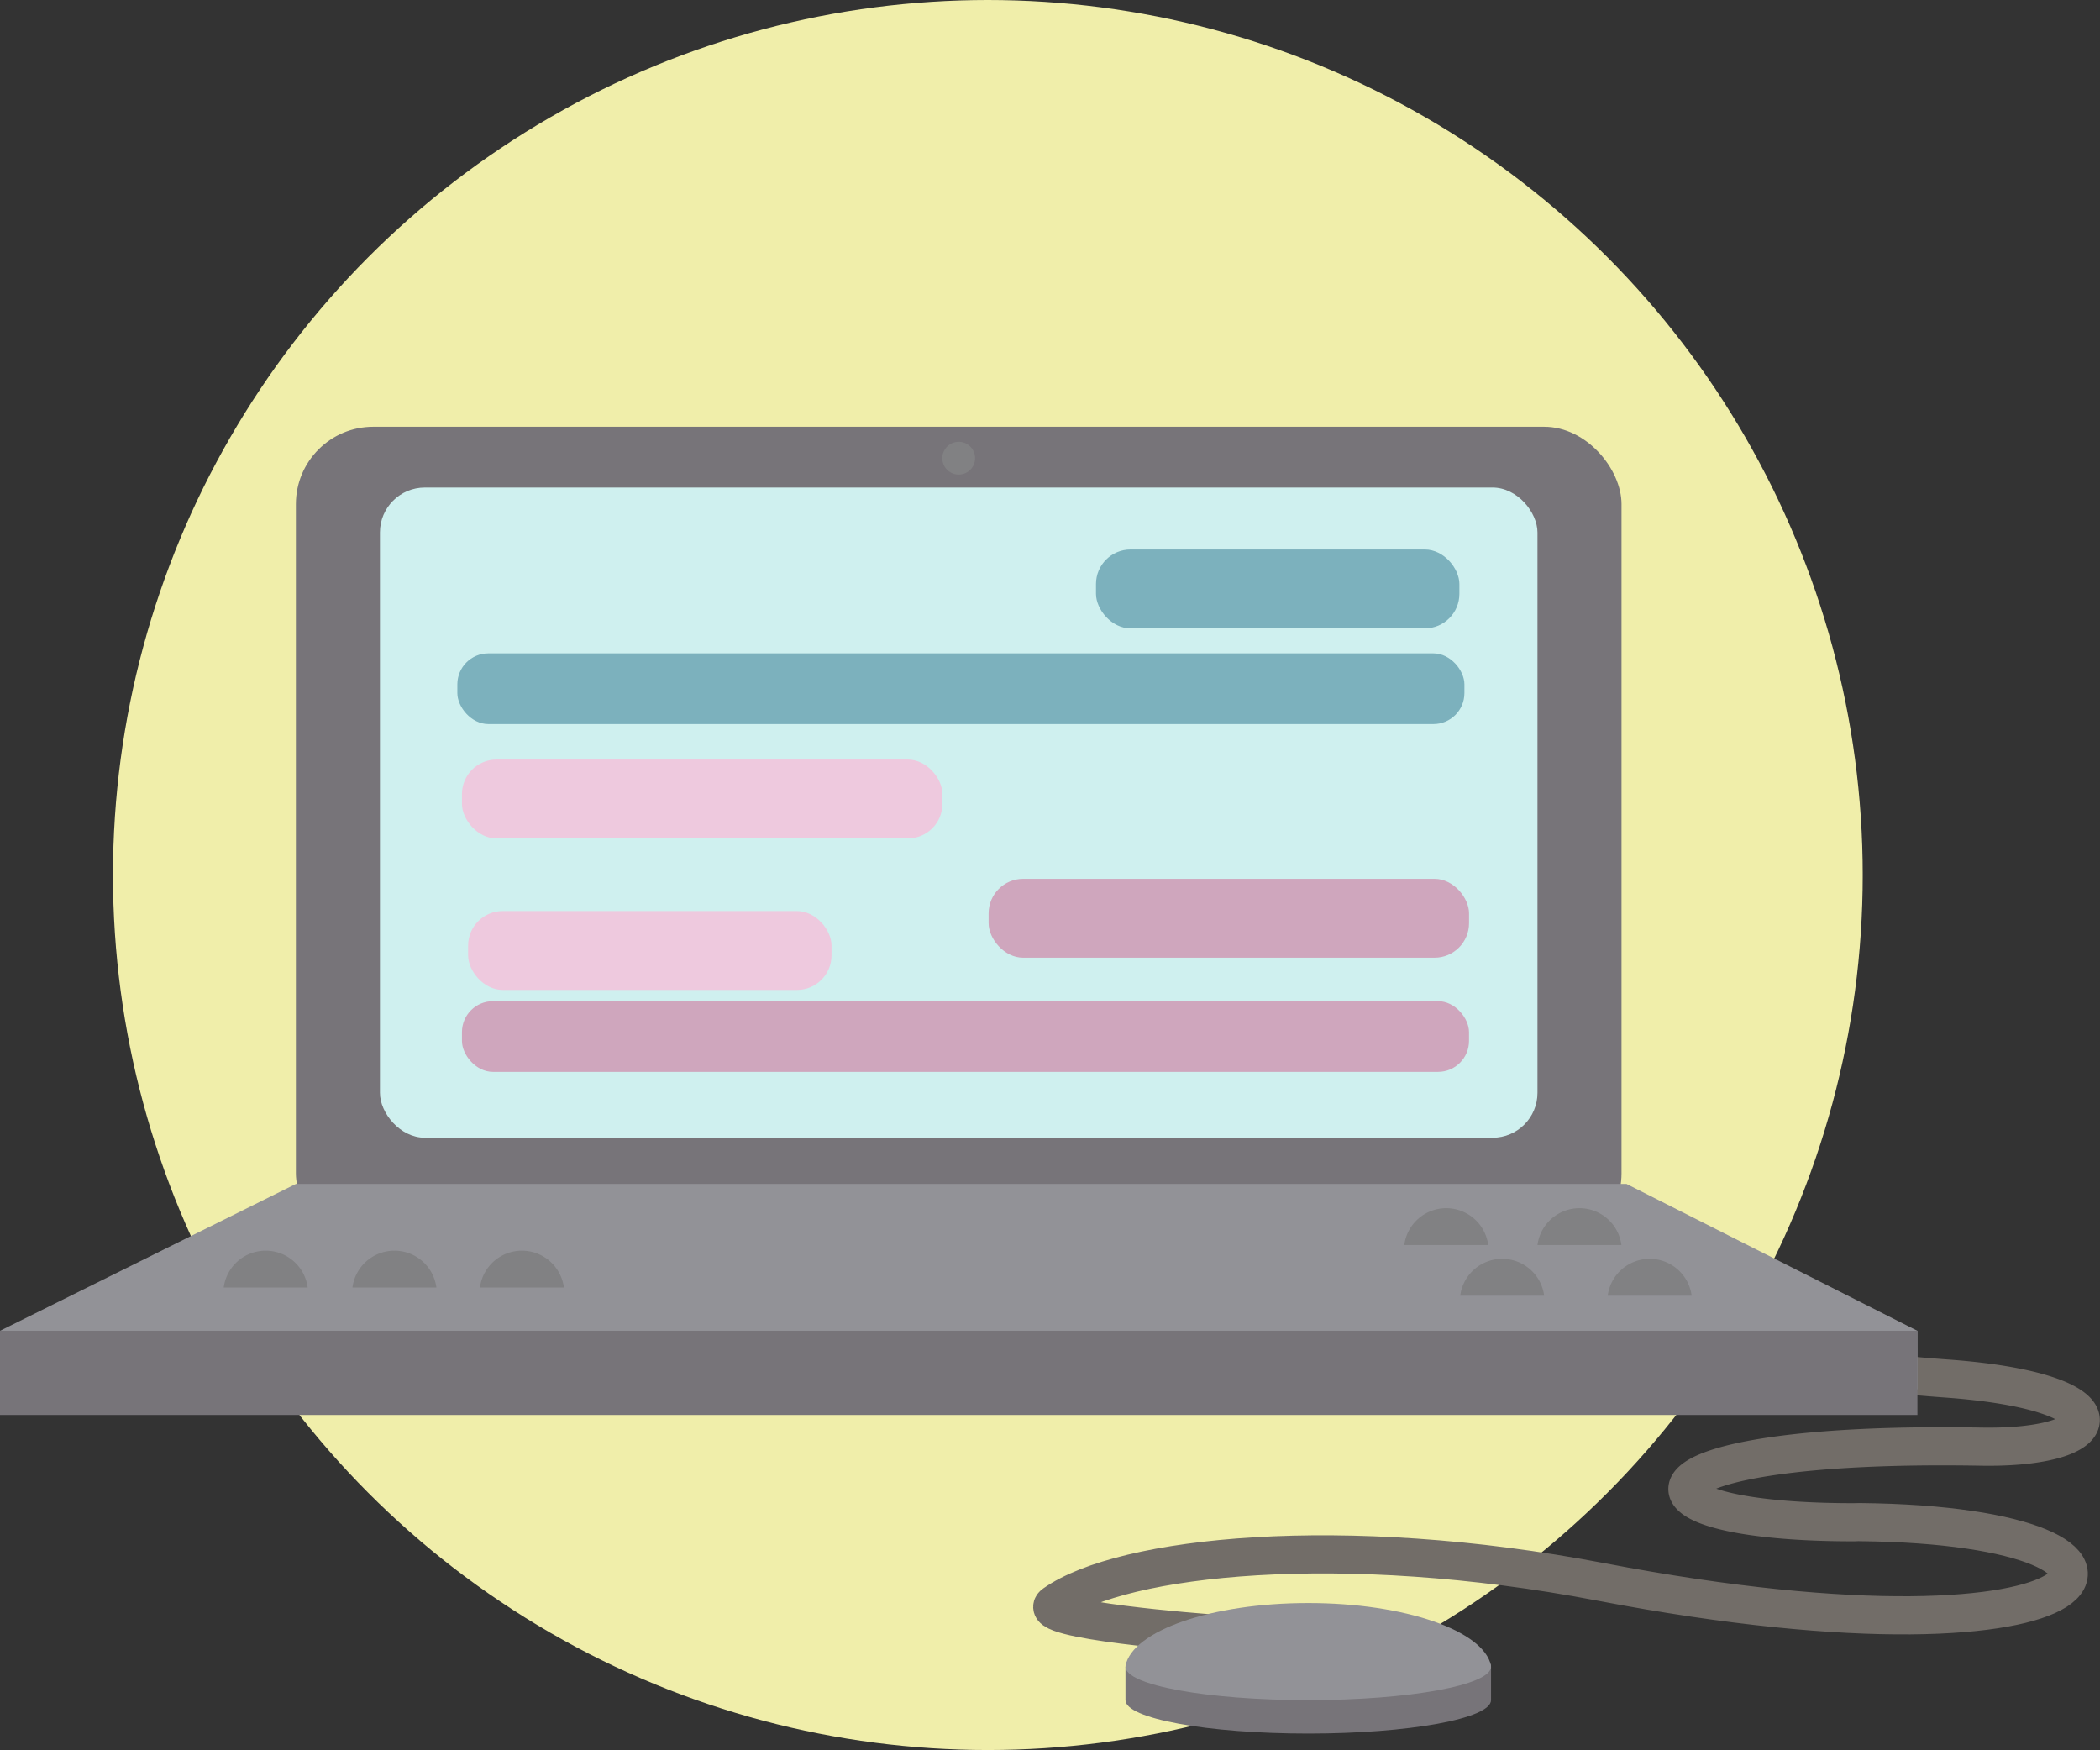 <svg id="pic_inf" data-name="pic inf" xmlns="http://www.w3.org/2000/svg" width="66.084" height="55.063" viewBox="0 0 66.084 55.063">
  <rect x="0" y="0" width="66.084" height="55.063" fill="#333333" stroke="none"/>
  <g id="Group_400" data-name="Group 400" transform="translate(0)">
    <g id="Group_399" data-name="Group 399" transform="translate(3.555)">
      <circle id="Ellipse_136" data-name="Ellipse 136" cx="27.531" cy="27.531" r="27.531" fill="#f0eeaa"/>
    </g>
    <path id="Path_393" data-name="Path 393" d="M99.209-183.436a61.089,61.089,0,0,0,9.3,1.385c5.53.426,5.11,2.207.977,2.135-11.317-.2-11.735,2.385-3.995,2.379" transform="translate(-47.145 225.432)" fill="none" stroke="#726d68" stroke-linecap="round" stroke-linejoin="round" stroke-width="1.2"/>
    <path id="Path_394" data-name="Path 394" d="M69.2-169.066s-5.588-.412-4.867-.92c2.158-1.521,9.059-2.251,17.179-.7,16.5,3.161,19.055-1.771,8.163-1.877" transform="translate(-31.157 220.454)" fill="none" stroke="#726d68" stroke-linecap="round" stroke-linejoin="round" stroke-width="1.2"/>
    <rect id="Rectangle_341" data-name="Rectangle 341" width="41.716" height="25.923" rx="2.435" transform="translate(9.311 13.427)" fill="#777479"/>
    <rect id="Rectangle_342" data-name="Rectangle 342" width="36.426" height="20.457" rx="1.413" transform="translate(11.956 15.34)" fill="#cff0ef"/>
    <path id="Path_395" data-name="Path 395" d="M63.554-185.726H3.215v-1.837l9.311-4.621H54.4l9.153,4.621Z" transform="translate(-3.215 229.435)" fill="#929297"/>
    <rect id="Rectangle_343" data-name="Rectangle 343" width="60.338" height="2.65" transform="translate(0 41.87)" fill="#777479"/>
    <rect id="Rectangle_344" data-name="Rectangle 344" width="31.691" height="2.225" rx="0.975" transform="translate(14.537 31.5)" fill="#cfa6bd"/>
    <rect id="Rectangle_345" data-name="Rectangle 345" width="31.691" height="2.225" rx="0.975" transform="translate(14.392 20.557)" fill="#7cb1bd"/>
    <rect id="Rectangle_346" data-name="Rectangle 346" width="15.119" height="2.482" rx="1.087" transform="translate(31.11 27.651)" fill="#cfa6bd"/>
    <rect id="Rectangle_347" data-name="Rectangle 347" width="15.119" height="2.482" rx="1.087" transform="translate(14.537 23.898)" fill="#eec9de"/>
    <rect id="Rectangle_348" data-name="Rectangle 348" width="11.436" height="2.482" rx="1.087" transform="translate(14.731 28.665)" fill="#eec9de"/>
    <rect id="Rectangle_349" data-name="Rectangle 349" width="11.436" height="2.482" rx="1.087" transform="translate(34.489 17.289)" fill="#7cb1bd"/>
    <path id="Path_396" data-name="Path 396" d="M18.838-187.154a1.333,1.333,0,0,0-1.321-1.16,1.332,1.332,0,0,0-1.321,1.16Z" transform="translate(-9.156 227.664)" fill="#818183"/>
    <path id="Path_397" data-name="Path 397" d="M26.306-187.154a1.332,1.332,0,0,0-1.321-1.16,1.332,1.332,0,0,0-1.321,1.16Z" transform="translate(-12.573 227.664)" fill="#818183"/>
    <path id="Path_398" data-name="Path 398" d="M33.7-187.154a1.333,1.333,0,0,0-1.321-1.16,1.332,1.332,0,0,0-1.321,1.16Z" transform="translate(-15.955 227.664)" fill="#818183"/>
    <path id="Path_399" data-name="Path 399" d="M99.138-186.68a1.333,1.333,0,0,0-1.321-1.16,1.333,1.333,0,0,0-1.321,1.16Z" transform="translate(-45.904 227.447)" fill="#818183"/>
    <path id="Path_400" data-name="Path 400" d="M87.334-189.619a1.333,1.333,0,0,0-1.321-1.16,1.333,1.333,0,0,0-1.321,1.16Z" transform="translate(-40.502 228.792)" fill="#818183"/>
    <path id="Path_401" data-name="Path 401" d="M95.063-189.619a1.333,1.333,0,0,0-1.321-1.16,1.333,1.333,0,0,0-1.321,1.16Z" transform="translate(-44.039 228.792)" fill="#818183"/>
    <path id="Path_402" data-name="Path 402" d="M90.58-186.68a1.332,1.332,0,0,0-1.321-1.16,1.333,1.333,0,0,0-1.321,1.16Z" transform="translate(-41.987 227.447)" fill="#818183"/>
    <rect id="Rectangle_350" data-name="Rectangle 350" width="11.504" height="1.052" transform="translate(35.417 52.44)" fill="#777479"/>
    <ellipse id="Ellipse_137" data-name="Ellipse 137" cx="5.752" cy="1.052" rx="5.752" ry="1.052" transform="translate(35.417 52.44)" fill="#777479"/>
    <ellipse id="Ellipse_138" data-name="Ellipse 138" cx="5.752" cy="1.052" rx="5.752" ry="1.052" transform="translate(35.417 51.388)" fill="#929297"/>
    <path id="Path_403" data-name="Path 403" d="M80.021-165.9c-.22-1.1-2.7-1.975-5.752-1.975s-5.532.872-5.752,1.975Z" transform="translate(-33.1 218.312)" fill="#929297"/>
    <circle id="Ellipse_139" data-name="Ellipse 139" cx="0.516" cy="0.516" r="0.516" transform="translate(29.653 13.9)" fill="#818183"/>
  </g>
</svg>
